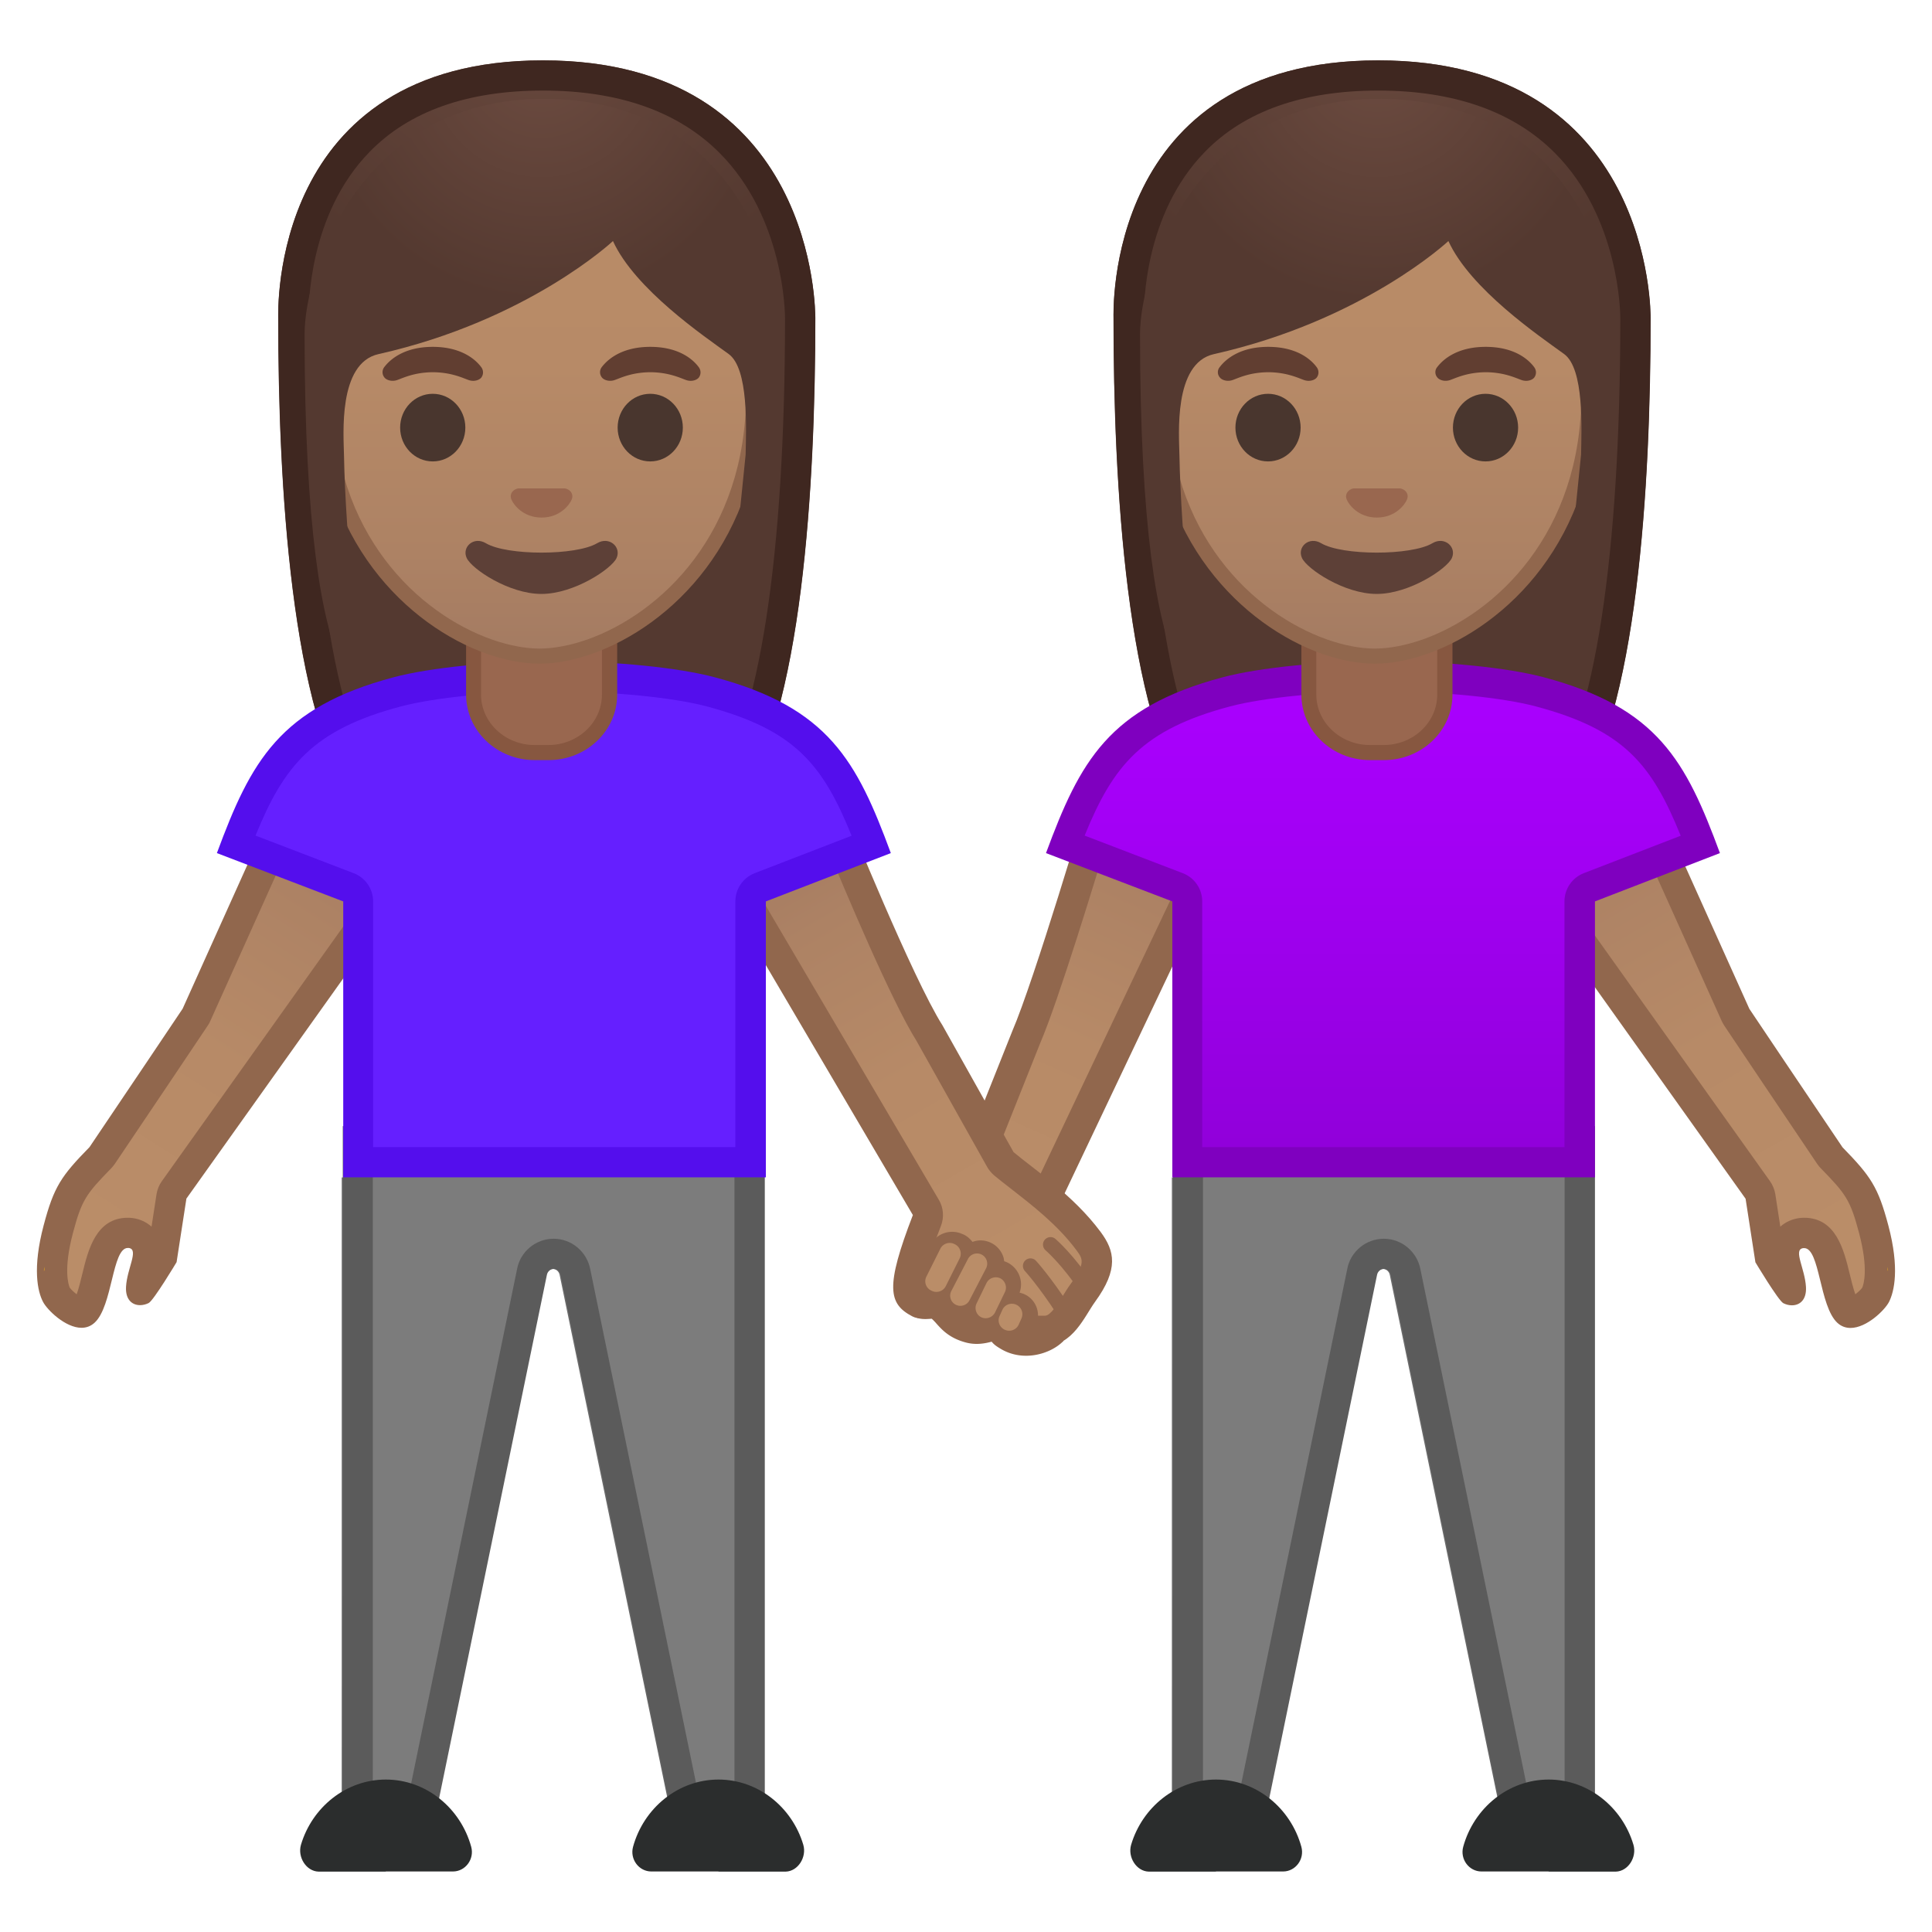 <svg viewBox="0 0 128 128" width="128" height="128" xmlns="http://www.w3.org/2000/svg"><linearGradient id="a" x1="24.376" x2="6.518" y1="52.207" y2="83.144" gradientTransform="matrix(-1 0 0 1 127.46 0)" gradientUnits="userSpaceOnUse"><stop stop-color="#A47B62" offset="0"/><stop stop-color="#AD8264" offset=".191"/><stop stop-color="#B78A67" offset=".551"/><stop stop-color="#BA8D68" offset="1"/></linearGradient><path d="M122.6 86.97c-.08 0-.13-.02-.19-.08-.36-.33-.64-1.46-.84-2.29-.35-1.44-.72-2.93-2.04-2.93-.12 0-.23.01-.35.04-.35.08-.64.29-.81.59-.33.57-.15 1.19.04 1.85.1.37.22.78.24 1.14v.11c-.29-.37-.89-1.31-1.4-2.14l-.62-4.01a.997.997 0 0 0-.17-.43L101.5 57.83l-.22-2.79 7.99-.49 5.72 12.7c.02.05.05.1.08.15 0 0 4.24 6.32 6.17 9.17.03.05.07.09.11.14 1.76 1.8 2.16 2.36 2.79 4.74.74 2.81.28 4.04.12 4.35-.17.31-1.08 1.17-1.66 1.17z" fill="url(#a)"/><path d="M108.64 55.58l5.43 12.07c.05.1.1.2.16.29 0 0 4.24 6.33 6.17 9.18.07.1.14.19.23.28 1.68 1.72 1.96 2.11 2.54 4.3.64 2.41.29 3.42.21 3.61-.09.13-.28.3-.46.44-.15-.42-.29-1.01-.38-1.38-.38-1.56-.9-3.69-3.01-3.69-.19 0-.39.02-.58.07-.38.09-.72.27-1 .52l-.33-2.15c-.05-.31-.17-.6-.35-.86l-14.81-20.78-.12-1.5 6.3-.4m1.26-2.08l-9.7.6.32 4.08 15.13 21.24.65 4.21s1.52 2.54 1.85 2.71c.18.09.37.14.57.14.51 0 .98-.35.93-1.22-.07-1.2-.83-2.42-.23-2.56.04-.01.08-.01.11-.01 1.05 0 1 3.84 2.2 4.95.26.24.56.34.87.34 1.07 0 2.27-1.18 2.55-1.72.35-.69.71-2.23-.04-5.06-.68-2.57-1.17-3.27-3.04-5.19-1.93-2.85-6.17-9.17-6.17-9.17-1.5-3.34-6-13.34-6-13.34z" fill="#91674D"/><linearGradient id="b" x1="76.985" x2="65.193" y1="54.124" y2="80.53" gradientUnits="userSpaceOnUse"><stop stop-color="#A47B62" offset="0"/><stop stop-color="#AD8264" offset=".191"/><stop stop-color="#B78A67" offset=".551"/><stop stop-color="#BA8D68" offset="1"/></linearGradient><path d="M65.75 83.21c-.43 0-.84-.1-1.18-.3-1.02-.59-1.48-2.06-.98-3.15L68 68.7c1.28-2.97 4.06-12.17 4.83-14.76l6.99-.51.68 2.32-12.38 26.06c-.38.83-1.35 1.4-2.37 1.4z" fill="url(#b)"/><path d="M79.09 54.49l.34 1.17-12.22 25.75c-.21.46-.83.8-1.46.8-.26 0-.49-.06-.68-.17-.58-.33-.85-1.24-.57-1.87.01-.03.02-.06.04-.08l4.38-10.99c1.22-2.84 3.7-10.98 4.67-14.21l5.5-.4m1.46-2.11l-8.49.62s-3.53 11.93-5 15.33l-4.39 11.02c-.7 1.55-.08 3.58 1.39 4.43.51.29 1.09.43 1.68.43 1.35 0 2.71-.73 3.28-1.96l12.54-26.41-1.01-3.46z" fill="#91674D"/><linearGradient id="c" x1="77.066" x2="61.04" y1="56.532" y2="84.33" gradientTransform="matrix(-1 0 0 1 127.46 0)" gradientUnits="userSpaceOnUse"><stop stop-color="#A47B62" offset="0"/><stop stop-color="#AD8264" offset=".191"/><stop stop-color="#B78A67" offset=".551"/><stop stop-color="#BA8D68" offset="1"/></linearGradient><path d="M68.82 88.17c-.56 0-.94 0-1.83-1.38-.38-.58-.62-1.08-.84-1.52-.49-.99-.96-1.93-2.38-2.1-.04 0-.15-.01-.18-.01-1.27 0-1.6 1.29-1.82 2.14-.07.29-.19.77-.3.94-.19.06-.35.09-.47.09-.86-.42-1.42-.71.42-5.47.11-.29.08-.6-.07-.87L48.33 57.87l-.22-2.78 7.33-.01c.97 2.37 4.4 10.62 6.15 13.38l4.68 8.35c.06.11.14.2.23.28.32.27.7.56 1.11.88 1.41 1.09 3.17 2.45 4.5 4.24.63.85.97 1.59-.38 3.44-.15.2-.3.44-.46.7-.66 1.06-1.19 1.81-2.05 1.81l-.4.01z" fill="url(#c)"/><path d="M54.78 56.09c1.22 2.95 4.27 10.21 5.94 12.87l4.68 8.35c.12.21.28.4.46.56.33.27.72.58 1.15.91 1.36 1.06 3.06 2.37 4.3 4.04.42.57.64.85-.38 2.25-.18.24-.34.51-.5.76-.35.56-.83 1.34-1.2 1.34h-.66c-.01-.01-.25-.14-.75-.92-.35-.54-.58-1.01-.79-1.42-.51-1.02-1.2-2.42-3.16-2.65-.1-.01-.2-.02-.3-.02-.88 0-1.48.38-1.89.87.16-.5.38-1.1.66-1.81.22-.57.17-1.21-.14-1.73L49.3 57.57l-.11-1.47 5.59-.01m1.34-2.01l-9.09.02.32 4.08L60.48 80.5c-1.83 4.75-1.63 5.88-.04 6.71.17.09.36.12.56.12.28 0 .57-.07.86-.17 1.03-.34.75-3 1.72-3h.07c1.31.15 1.25 1.23 2.5 3.17 1.11 1.72 1.8 1.84 2.67 1.84h.42c1.83 0 2.62-1.97 3.31-2.92 1.58-2.17 1.3-3.38.37-4.63-1.81-2.44-4.38-4.12-5.77-5.29l-4.71-8.4c-1.98-3.12-6.32-13.85-6.32-13.85z" fill="#91674D"/><path d="M70.44 86.79c-1.25-1.92-2.17-2.92-2.17-2.92M72.02 85.38c-1.25-1.92-2.42-2.92-2.42-2.92" fill="none" stroke="#91674D" stroke-linecap="round" stroke-linejoin="round" stroke-miterlimit="10"/><path d="M68.72 87.55c.19-.71-.15-1.48-.84-1.8-.11-.05-.22-.08-.33-.11l.02-.06c.27-.84-.2-1.75-1.04-2.02l-.03-.2a1.594 1.594 0 0 0-1.55-1.18c-.18 0-.36.04-.52.1-.16-.2-.35-.38-.59-.49l-.1-.04a1.626 1.626 0 0 0-2.14.82l-.41.92c-.07-.02-.14-.05-.21-.07-.22-.06-.45-.1-.67-.05-.72.16-.64 1.49-.64 2.06 0 .46.06 1.13.54 1.57.47.44 1.05.4 1.36.38.05 0 .11-.01.16-.01.1.09.2.19.32.33.35.39.84.94 1.89 1.23.7.2 1.31.08 1.76-.04.15.19.34.32.56.45 1.52.94 3.37.36 4.2-.5-.02-.01-1.3-1.04-1.74-1.29z" fill="#91674D"/><path d="M66.57 88.1c.35.16.76.01.92-.34l.18-.4c.16-.35.01-.76-.34-.92s-.76-.01-.92.34l-.18.4c-.17.35-.01.76.34.92zM65.01 87.27c.33.16.74.02.91-.31l.66-1.36c.16-.33.02-.74-.31-.91a.694.694 0 0 0-.91.31l-.66 1.36c-.16.34-.02.75.31.91zM63.32 86.44c.33.17.74.04.91-.29l1.1-2.12c.17-.33.04-.74-.29-.91s-.74-.04-.91.29l-1.1 2.12a.67.67 0 0 0 .29.91zM61.69 85.5l.04.02c.34.17.76.03.93-.31l.92-1.84c.17-.34.03-.76-.31-.93l-.04-.02a.697.697 0 0 0-.93.31l-.92 1.84a.68.68 0 0 0 .31.93z" fill="#BA8D68"/><linearGradient id="d" x1="23.951" x2="6.403" y1="54.449" y2="82.008" gradientUnits="userSpaceOnUse"><stop stop-color="#A47B62" offset="0"/><stop stop-color="#AD8264" offset=".191"/><stop stop-color="#B78A67" offset=".551"/><stop stop-color="#BA8D68" offset="1"/></linearGradient><path d="M5.4 86.97c-.57 0-1.49-.85-1.66-1.18-.16-.31-.62-1.54.12-4.35.63-2.38 1.03-2.95 2.79-4.74.04-.04.08-.09.11-.14 1.93-2.85 6.17-9.17 6.17-9.17.03-.05.06-.1.08-.15l5.72-12.7 7.99.49-.22 2.79-14.96 21.02a.95.95 0 0 0-.17.43l-.62 4.01c-.5.83-1.11 1.77-1.4 2.14v-.12c.02-.36.14-.78.24-1.14.19-.66.37-1.29.04-1.85-.18-.3-.46-.51-.81-.59-.12-.03-.23-.04-.35-.04-1.33 0-1.69 1.49-2.04 2.93-.2.83-.48 1.96-.84 2.29-.06.05-.11.07-.19.07z" fill="url(#d)"/><path d="M19.36 55.58l6.29.39-.12 1.5-14.81 20.79c-.18.25-.3.55-.35.86l-.33 2.15c-.28-.25-.62-.43-.99-.52-.19-.05-.39-.07-.58-.07-2.11 0-2.63 2.13-3.01 3.69-.09.37-.23.96-.38 1.38-.18-.14-.37-.31-.46-.44-.08-.18-.43-1.2.21-3.61.58-2.19.86-2.58 2.54-4.3.08-.09.16-.18.23-.28 1.93-2.85 6.17-9.18 6.17-9.18.06-.09.12-.19.16-.29l5.43-12.07M18.1 53.5s-4.5 10-6 13.33c0 0-4.24 6.32-6.17 9.17-1.88 1.92-2.36 2.62-3.04 5.19-.75 2.83-.4 4.38-.04 5.06.27.53 1.48 1.72 2.55 1.72.31 0 .61-.1.87-.34 1.2-1.11 1.15-4.95 2.2-4.95.04 0 .07 0 .11.01.6.15-.16 1.36-.23 2.56-.05.87.42 1.22.93 1.22.19 0 .39-.05.57-.14.33-.17 1.85-2.71 1.85-2.71l.65-4.21 15.13-21.24.32-4.08-9.7-.59z" fill="#91674D"/><linearGradient id="e" x1="96.168" x2="96.204" y1="84.066" y2="84.066" gradientTransform="translate(-93.25)" gradientUnits="userSpaceOnUse"><stop stop-color="#FFB300" offset="0"/><stop stop-color="#FFCA28" offset=".401"/></linearGradient><path d="M2.92 84.19c.02-.15.03-.26.03-.26s-.05.28-.03.26z" fill="url(#e)"/><path d="M2.95 83.94zm0 0s-.05.26-.03.26c.02-.16.03-.26.03-.26z" fill="#EDA600"/><path d="M2.92 84.19c.02-.15.03-.26.03-.26s-.05.28-.03.26z" fill="url(#e)"/><path d="M2.95 83.94zm0 0s-.05.26-.03.26c.02-.16.03-.26.03-.26z" fill="#EDA600"/><linearGradient id="f" x1="2.381" x2="2.417" y1="84.066" y2="84.066" gradientTransform="matrix(-1 0 0 1 127.46 0)" gradientUnits="userSpaceOnUse"><stop stop-color="#FFB300" offset="0"/><stop stop-color="#FFCA28" offset=".401"/></linearGradient><path d="M125.08 84.19c-.02-.15-.03-.26-.03-.26s.05.28.03.26z" fill="url(#f)"/><path d="M125.05 83.94s.02.11.03.26c.01-.01-.03-.26-.03-.26z" fill="#EDA600"/><radialGradient id="g" cx="91.353" cy="-2.078" r="21.79" gradientTransform="matrix(-1 0 0 1 127.46 0)" gradientUnits="userSpaceOnUse"><stop stop-color="#6D4C41" offset=".003"/><stop stop-color="#543930" offset="1"/></radialGradient><path d="M35.97 4c18.19 0 18.04 16.82 18.04 17.08 0 10.89-.83 26.28-5.19 32.33-1.73 2.4-5.07 2.53-5.07 2.53l-7.53-.01-7.53.01s-3.34-.13-5.07-2.53c-4.36-6.05-5.19-21.44-5.19-32.33C18.44 20.82 17.79 4 35.97 4z" fill="url(#g)"/><path d="M35.97 6c5.03 0 8.97 1.39 11.7 4.13 4.3 4.31 4.34 10.68 4.34 10.95 0 15.78-1.71 26.85-4.81 31.16-1.06 1.47-3.25 1.68-3.5 1.7l-7.47-.01-7.46.01c-.29-.02-2.46-.24-3.51-1.7-3.1-4.31-4.81-15.38-4.81-31.16v-.07c-.01-.69-.02-6.81 4.05-10.96C27.12 7.36 30.99 6 35.97 6m0-2C17.79 4 18.44 20.82 18.44 21.08c0 10.89.83 26.28 5.19 32.33 1.73 2.4 5.07 2.53 5.07 2.53l7.53-.01 7.53.01s3.34-.13 5.07-2.53c4.36-6.05 5.19-21.44 5.19-32.33C54.01 20.82 54.16 4 35.97 4z" fill="#3F2720"/><linearGradient id="h" x1="90.843" x2="90.843" y1="122.69" y2="78.007" gradientTransform="matrix(-1 0 0 1 127.46 0)" gradientUnits="userSpaceOnUse"><stop stop-color="#616161" offset=".001"/><stop stop-color="#6B6B6B" offset=".446"/><stop stop-color="#6E6E6E" offset="1"/></linearGradient><path d="M50.6 78.01v44.68h-5.65l-7.87-38.21c-.04-.24-.24-.41-.46-.41s-.42.17-.46.41l-7.87 38.21h-5.65V78.01H50.6z" fill="url(#h)"/><path d="M45.83 121.69l-7.71-37.41c-.13-.69-.73-1.2-1.44-1.2s-1.31.51-1.44 1.22l-7.7 37.39h-3.83V75.61h25.95v46.08h-3.83z" fill="#7C7C7C"/><path d="M48.66 76.61v44.08h-2.02l-7.53-36.58c-.22-1.18-1.24-2.04-2.43-2.04s-2.21.86-2.42 2l-7.54 36.61H24.7V76.61h23.96m2-2H22.71v48.08h5.65l7.87-38.21c.04-.24.24-.41.46-.41s.42.17.46.41l7.87 38.21h5.65V74.61h-.01z" fill="#5B5B5B"/><g fill="#2B2D2D"><path d="M47.6 124h4.45c.82-.02 1.41-.96 1.17-1.78-.74-2.49-2.99-4.32-5.62-4.32-2.68 0-4.96 1.9-5.66 4.46-.22.82.39 1.63 1.21 1.63h4.45zM25.56 124h-4.45c-.82-.02-1.41-.96-1.17-1.78.74-2.49 2.99-4.32 5.62-4.32 2.68 0 4.96 1.9 5.66 4.46.22.82-.39 1.63-1.21 1.63h-4.45z"/></g><path d="M23.73 77V59.72c0-.41-.26-.79-.64-.93l-7.44-2.85c2.11-5.49 4.09-8.35 10.68-10.1 2.3-.61 6.45-1.03 10.32-1.03h.16c3.84 0 7.97.41 10.27 1.03 6.55 1.74 8.53 4.6 10.64 10.11l-7.35 2.84c-.39.15-.64.52-.64.93V77h-26z" fill="#651FFF"/><path d="M36.81 45.81c3.76 0 7.79.4 10.01.99 5.81 1.55 7.68 3.81 9.6 8.57L50 57.85c-.77.3-1.28 1.04-1.28 1.87V76h-24V59.72c0-.83-.51-1.57-1.29-1.87l-6.5-2.49c1.89-4.66 3.83-7.02 9.64-8.56 2.23-.59 6.27-.99 10.06-.99h.18m0-2h-.16c-3.98 0-8.17.42-10.57 1.06-7.55 2.01-9.46 5.56-11.71 11.65l8.37 3.2V78h28V59.72l8.28-3.2c-2.25-6.09-4.12-9.64-11.67-11.65-2.41-.64-6.56-1.06-10.54-1.06z" fill="#540EED"/><path d="M35.42 49.85c-2.23 0-4.05-1.72-4.05-3.84v-4.8h9v4.8c0 2.12-1.81 3.84-4.04 3.84h-.91z" fill="#99674F"/><path d="M39.88 41.72v4.3c0 1.84-1.59 3.34-3.55 3.34h-.91c-1.95 0-3.55-1.5-3.55-3.34v-4.3h8.01m1-1h-10v5.3c0 2.4 2.04 4.34 4.55 4.34h.91c2.51 0 4.55-1.94 4.55-4.34v-5.3h-.01z" fill="#875740"/><linearGradient id="i" x1="91.721" x2="91.721" y1="43.224" y2="8.753" gradientTransform="matrix(-1 0 0 1 127.46 0)" gradientUnits="userSpaceOnUse"><stop stop-color="#A47B62" offset="0"/><stop stop-color="#AD8264" offset=".191"/><stop stop-color="#B78A67" offset=".551"/><stop stop-color="#BA8D68" offset="1"/></linearGradient><path d="M35.74 43.47c-1.01 0-2.15-.22-3.32-.62-5.02-1.77-10.88-7.21-10.88-16.75 0-12.7 7.65-17.2 14.19-17.2 6.55 0 14.19 4.51 14.19 17.2 0 9.52-5.85 14.97-10.86 16.75-1.15.4-2.31.62-3.32.62z" fill="url(#i)"/><path d="M35.74 9.39c6.32 0 13.69 4.37 13.69 16.7 0 9.26-5.67 14.56-10.52 16.28-1.12.39-2.21.6-3.17.6-.95 0-2.04-.21-3.15-.6-4.86-1.71-10.54-7-10.54-16.28 0-12.32 7.38-16.7 13.69-16.7m0-1c-7.63 0-14.69 5.67-14.69 17.7 0 9.67 6 15.39 11.21 17.23 1.23.43 2.43.65 3.48.65 1.06 0 2.26-.22 3.5-.66 5.21-1.84 11.19-7.56 11.19-17.22 0-12.03-7.06-17.7-14.69-17.7z" fill="#91674D"/><g fill="#49362E"><ellipse cx="43.08" cy="28.33" rx="2.16" ry="2.24"/><ellipse cx="28.67" cy="28.33" rx="2.16" ry="2.24"/></g><path d="M34.19 32.4c.05-.02.09-.03.14-.04h3.1c.05.01.09.02.14.04.28.11.44.4.3.71-.13.31-.75 1.18-1.99 1.18s-1.86-.87-1.99-1.18c-.14-.3.01-.59.3-.71z" fill="#99674F"/><g fill="#613E31"><path d="M39.87 24.32c.41-.54 1.36-1.34 3.21-1.34s2.8.79 3.21 1.34c.18.24.14.52.01.69-.12.16-.46.3-.84.17s-1.13-.51-2.37-.52c-1.25.01-1.99.39-2.37.52s-.73-.02-.84-.17a.554.554 0 0 1-.01-.69zM25.46 24.32c.41-.54 1.36-1.34 3.21-1.34 1.84 0 2.8.79 3.21 1.34.18.24.14.52.01.69-.12.16-.46.3-.84.17s-1.13-.51-2.37-.52c-1.25.01-1.99.39-2.37.52s-.73-.02-.84-.17a.554.554 0 0 1-.01-.69z"/></g><radialGradient id="j" cx="124.35" cy="3.441" r="16.514" gradientTransform="matrix(0 1 -.929 0 39.072 -120.91)" gradientUnits="userSpaceOnUse"><stop stop-color="#6D4C41" offset=".005"/><stop stop-color="#543930" offset="1"/></radialGradient><path d="M51.56 22.14c0-5.82-3.82-15.59-15.54-15.59-12.12 0-15.84 11.34-15.84 15.59 0 12.82 1.15 19.17 2.42 21.79.24.5.96.73 1.19-.47 0 0-.9-7.77-1-13.31-.02-1.29-.42-6.09 2.29-6.69 9.92-2.23 15.53-7.49 15.53-7.49 1.46 3.19 6.02 6.29 7.66 7.48 1.35.97 1.16 4.97 1.13 6.67l-1.35 13.32s.08 3.17 1.39.5c1.31-2.68 2.12-17.5 2.12-21.8z" fill="url(#j)"/><path d="M32.19 35.99c1.4.83 5.97.83 7.37 0 .8-.48 1.62.25 1.29.98-.33.72-2.82 2.38-4.98 2.38s-4.62-1.66-4.95-2.38c-.34-.73.47-1.46 1.27-.98z" fill="#5D4037"/><radialGradient id="k" cx="36.011" cy="-2.078" r="21.79" gradientTransform="matrix(-1 0 0 1 127.46 0)" gradientUnits="userSpaceOnUse"><stop stop-color="#6D4C41" offset=".003"/><stop stop-color="#543930" offset="1"/></radialGradient><path d="M91.31 4c18.19 0 18.04 16.82 18.04 17.08 0 10.89-.83 26.28-5.19 32.33-1.73 2.4-5.07 2.53-5.07 2.53l-7.53-.01-7.53.01s-3.34-.13-5.07-2.53c-4.36-6.05-5.19-21.44-5.19-32.33C73.78 20.82 73.13 4 91.31 4z" fill="url(#k)"/><path d="M91.31 6c5.03 0 8.97 1.39 11.7 4.13 4.3 4.31 4.34 10.68 4.34 10.95 0 15.78-1.71 26.85-4.81 31.16-1.06 1.47-3.25 1.68-3.5 1.7l-7.47-.01-7.47.01c-.25-.02-2.45-.24-3.5-1.7-3.1-4.31-4.81-15.38-4.81-31.16v-.07c-.01-.69-.02-6.81 4.05-10.96C82.46 7.36 86.33 6 91.31 6m0-2C73.13 4 73.78 20.82 73.78 21.08c0 10.89.83 26.28 5.19 32.33 1.73 2.4 5.07 2.53 5.07 2.53l7.53-.01 7.53.01s3.34-.13 5.07-2.53c4.36-6.05 5.19-21.44 5.19-32.33 0-.26.14-17.08-18.05-17.08z" fill="#3F2720"/><linearGradient id="l" x1="35.843" x2="35.843" y1="122.69" y2="78.007" gradientTransform="matrix(-1 0 0 1 127.46 0)" gradientUnits="userSpaceOnUse"><stop stop-color="#616161" offset=".001"/><stop stop-color="#6B6B6B" offset=".446"/><stop stop-color="#6E6E6E" offset="1"/></linearGradient><path d="M105.6 78.01v44.68h-5.65l-7.87-38.21c-.04-.24-.24-.41-.46-.41s-.42.17-.46.41l-7.87 38.21h-5.65V78.01h27.96z" fill="url(#l)"/><path d="M100.83 121.69l-7.71-37.41c-.13-.69-.73-1.2-1.44-1.2s-1.31.51-1.44 1.22l-7.7 37.39h-3.83V75.61h25.95v46.08h-3.83z" fill="#7C7C7C"/><path d="M103.66 76.61v44.08h-2.02l-7.53-36.58c-.22-1.18-1.24-2.04-2.43-2.04s-2.21.86-2.42 2l-7.54 36.61H79.7V76.61h23.96m2-2H77.71v48.08h5.65l7.87-38.21c.04-.24.24-.41.46-.41s.42.17.46.41l7.87 38.21h5.65V74.61h-.01z" fill="#5B5B5B"/><g fill="#2B2D2D"><path d="M102.6 124h4.45c.82-.02 1.41-.96 1.17-1.78-.74-2.49-2.99-4.32-5.62-4.32-2.68 0-4.96 1.9-5.66 4.46-.22.82.39 1.63 1.21 1.63h4.45zM80.56 124h-4.45c-.82-.02-1.41-.96-1.17-1.78.74-2.49 2.99-4.32 5.62-4.32 2.68 0 4.96 1.9 5.66 4.46.22.82-.39 1.63-1.21 1.63h-4.45z"/></g><linearGradient id="m" x1="35.851" x2="35.851" y1="44.814" y2="77" gradientTransform="matrix(-1 0 0 1 127.46 0)" gradientUnits="userSpaceOnUse"><stop stop-color="#a0f" offset="0"/><stop stop-color="#A100F2" offset=".419"/><stop stop-color="#9000D9" offset="1"/></linearGradient><path d="M78.66 77V59.72c0-.41-.26-.79-.64-.93l-7.44-2.85c2.11-5.49 4.09-8.35 10.68-10.1 2.3-.61 6.45-1.03 10.32-1.03h.16c3.84 0 7.97.41 10.27 1.03 6.55 1.74 8.53 4.6 10.64 10.11l-7.35 2.84c-.39.15-.64.52-.64.93V77h-26z" fill="url(#m)"/><path d="M91.74 45.81c3.76 0 7.79.4 10.01.99 5.81 1.55 7.68 3.81 9.6 8.57l-6.42 2.48c-.77.3-1.28 1.04-1.28 1.87V76h-24V59.72c0-.83-.51-1.57-1.29-1.87l-6.5-2.49c1.89-4.66 3.83-7.02 9.64-8.56 2.23-.59 6.27-.99 10.06-.99h.18m0-2h-.16c-3.98 0-8.17.42-10.57 1.06-7.55 2.01-9.46 5.56-11.71 11.65l8.37 3.2V78h28V59.72l8.28-3.2c-2.25-6.09-4.12-9.64-11.67-11.65-2.41-.64-6.57-1.06-10.54-1.06z" fill="#7F00BF"/><linearGradient id="n" x1="2.383" x2="2.419" y1="84.066" y2="84.066" gradientTransform="matrix(-1 0 0 1 127.46 0)" gradientUnits="userSpaceOnUse"><stop stop-color="#FFB300" offset="0"/><stop stop-color="#FFCA28" offset=".401"/></linearGradient><path d="M125.08 84.19c-.02-.15-.03-.26-.03-.26s.05.28.03.26z" fill="url(#n)"/><path d="M125.04 83.94s.02.11.03.26c.02-.01-.03-.26-.03-.26z" fill="#EDA600"/><path d="M90.76 49.85c-2.23 0-4.04-1.72-4.04-3.84v-4.8h9v4.8c0 2.12-1.82 3.84-4.05 3.84h-.91z" fill="#99674F"/><path d="M95.22 41.72v4.3c0 1.84-1.59 3.34-3.55 3.34h-.91c-1.95 0-3.55-1.5-3.55-3.34v-4.3h8.01m1-1h-10v5.3c0 2.4 2.04 4.34 4.55 4.34h.91c2.51 0 4.55-1.94 4.55-4.34v-5.3h-.01z" fill="#875740"/><linearGradient id="o" x1="36.38" x2="36.38" y1="43.224" y2="8.753" gradientTransform="matrix(-1 0 0 1 127.46 0)" gradientUnits="userSpaceOnUse"><stop stop-color="#A47B62" offset="0"/><stop stop-color="#AD8264" offset=".191"/><stop stop-color="#B78A67" offset=".551"/><stop stop-color="#BA8D68" offset="1"/></linearGradient><path d="M91.08 43.47c-1.01 0-2.15-.22-3.32-.62-5.02-1.77-10.88-7.21-10.88-16.75 0-12.7 7.65-17.2 14.19-17.2 6.55 0 14.19 4.51 14.19 17.2 0 9.53-5.85 14.97-10.86 16.75-1.15.4-2.3.62-3.32.62z" fill="url(#o)"/><path d="M91.08 9.39c6.32 0 13.69 4.37 13.69 16.7 0 9.26-5.67 14.56-10.52 16.28-1.12.39-2.21.6-3.17.6-.95 0-2.04-.21-3.15-.6-4.86-1.71-10.54-7-10.54-16.28 0-12.32 7.38-16.7 13.69-16.7m0-1c-7.63 0-14.69 5.67-14.69 17.7 0 9.67 6 15.39 11.21 17.23 1.23.43 2.43.65 3.48.65 1.06 0 2.26-.22 3.5-.66 5.21-1.84 11.19-7.56 11.19-17.22.01-12.03-7.06-17.7-14.69-17.7z" fill="#91674D"/><g fill="#49362E"><ellipse cx="98.42" cy="28.33" rx="2.16" ry="2.24"/><ellipse cx="84.01" cy="28.33" rx="2.16" ry="2.24"/></g><path d="M89.53 32.4c.05-.02.09-.03.14-.04h3.1c.05.01.09.02.14.04.28.11.44.4.3.71-.13.31-.75 1.18-1.99 1.18s-1.86-.87-1.99-1.18c-.14-.3.02-.59.3-.71z" fill="#99674F"/><g fill="#613E31"><path d="M95.22 24.32c.41-.54 1.36-1.34 3.21-1.34s2.8.79 3.21 1.34c.18.24.14.52.01.69-.12.16-.46.3-.84.17s-1.13-.51-2.37-.52c-1.25.01-1.99.39-2.37.52s-.73-.02-.84-.17a.528.528 0 0 1-.01-.69zM80.81 24.32c.41-.54 1.36-1.34 3.21-1.34s2.8.79 3.21 1.34c.18.24.14.52.01.69-.12.16-.46.3-.84.17s-1.13-.51-2.37-.52c-1.25.01-1.99.39-2.37.52s-.73-.02-.84-.17a.528.528 0 0 1-.01-.69z"/></g><radialGradient id="p" cx="181.77" cy="3.441" r="16.514" gradientTransform="matrix(0 1 -.929 0 94.413 -178.33)" gradientUnits="userSpaceOnUse"><stop stop-color="#6D4C41" offset=".005"/><stop stop-color="#543930" offset="1"/></radialGradient><path d="M106.91 22.14c0-5.82-3.82-15.59-15.54-15.59-12.12 0-15.84 11.34-15.84 15.59 0 12.82 1.15 19.17 2.42 21.79.24.5.96.73 1.19-.47 0 0-.9-7.77-1-13.31-.02-1.29-.42-6.09 2.29-6.69 9.92-2.23 15.53-7.49 15.53-7.49 1.46 3.19 6.02 6.29 7.66 7.48 1.35.97 1.16 4.97 1.13 6.67l-1.35 13.32s.08 3.17 1.39.5c1.3-2.68 2.12-17.5 2.12-21.8z" fill="url(#p)"/><path d="M87.53 35.99c1.4.83 5.97.83 7.37 0 .8-.48 1.62.25 1.29.98-.33.72-2.82 2.38-4.98 2.38s-4.62-1.66-4.95-2.38c-.34-.73.47-1.46 1.27-.98z" fill="#5D4037"/></svg>